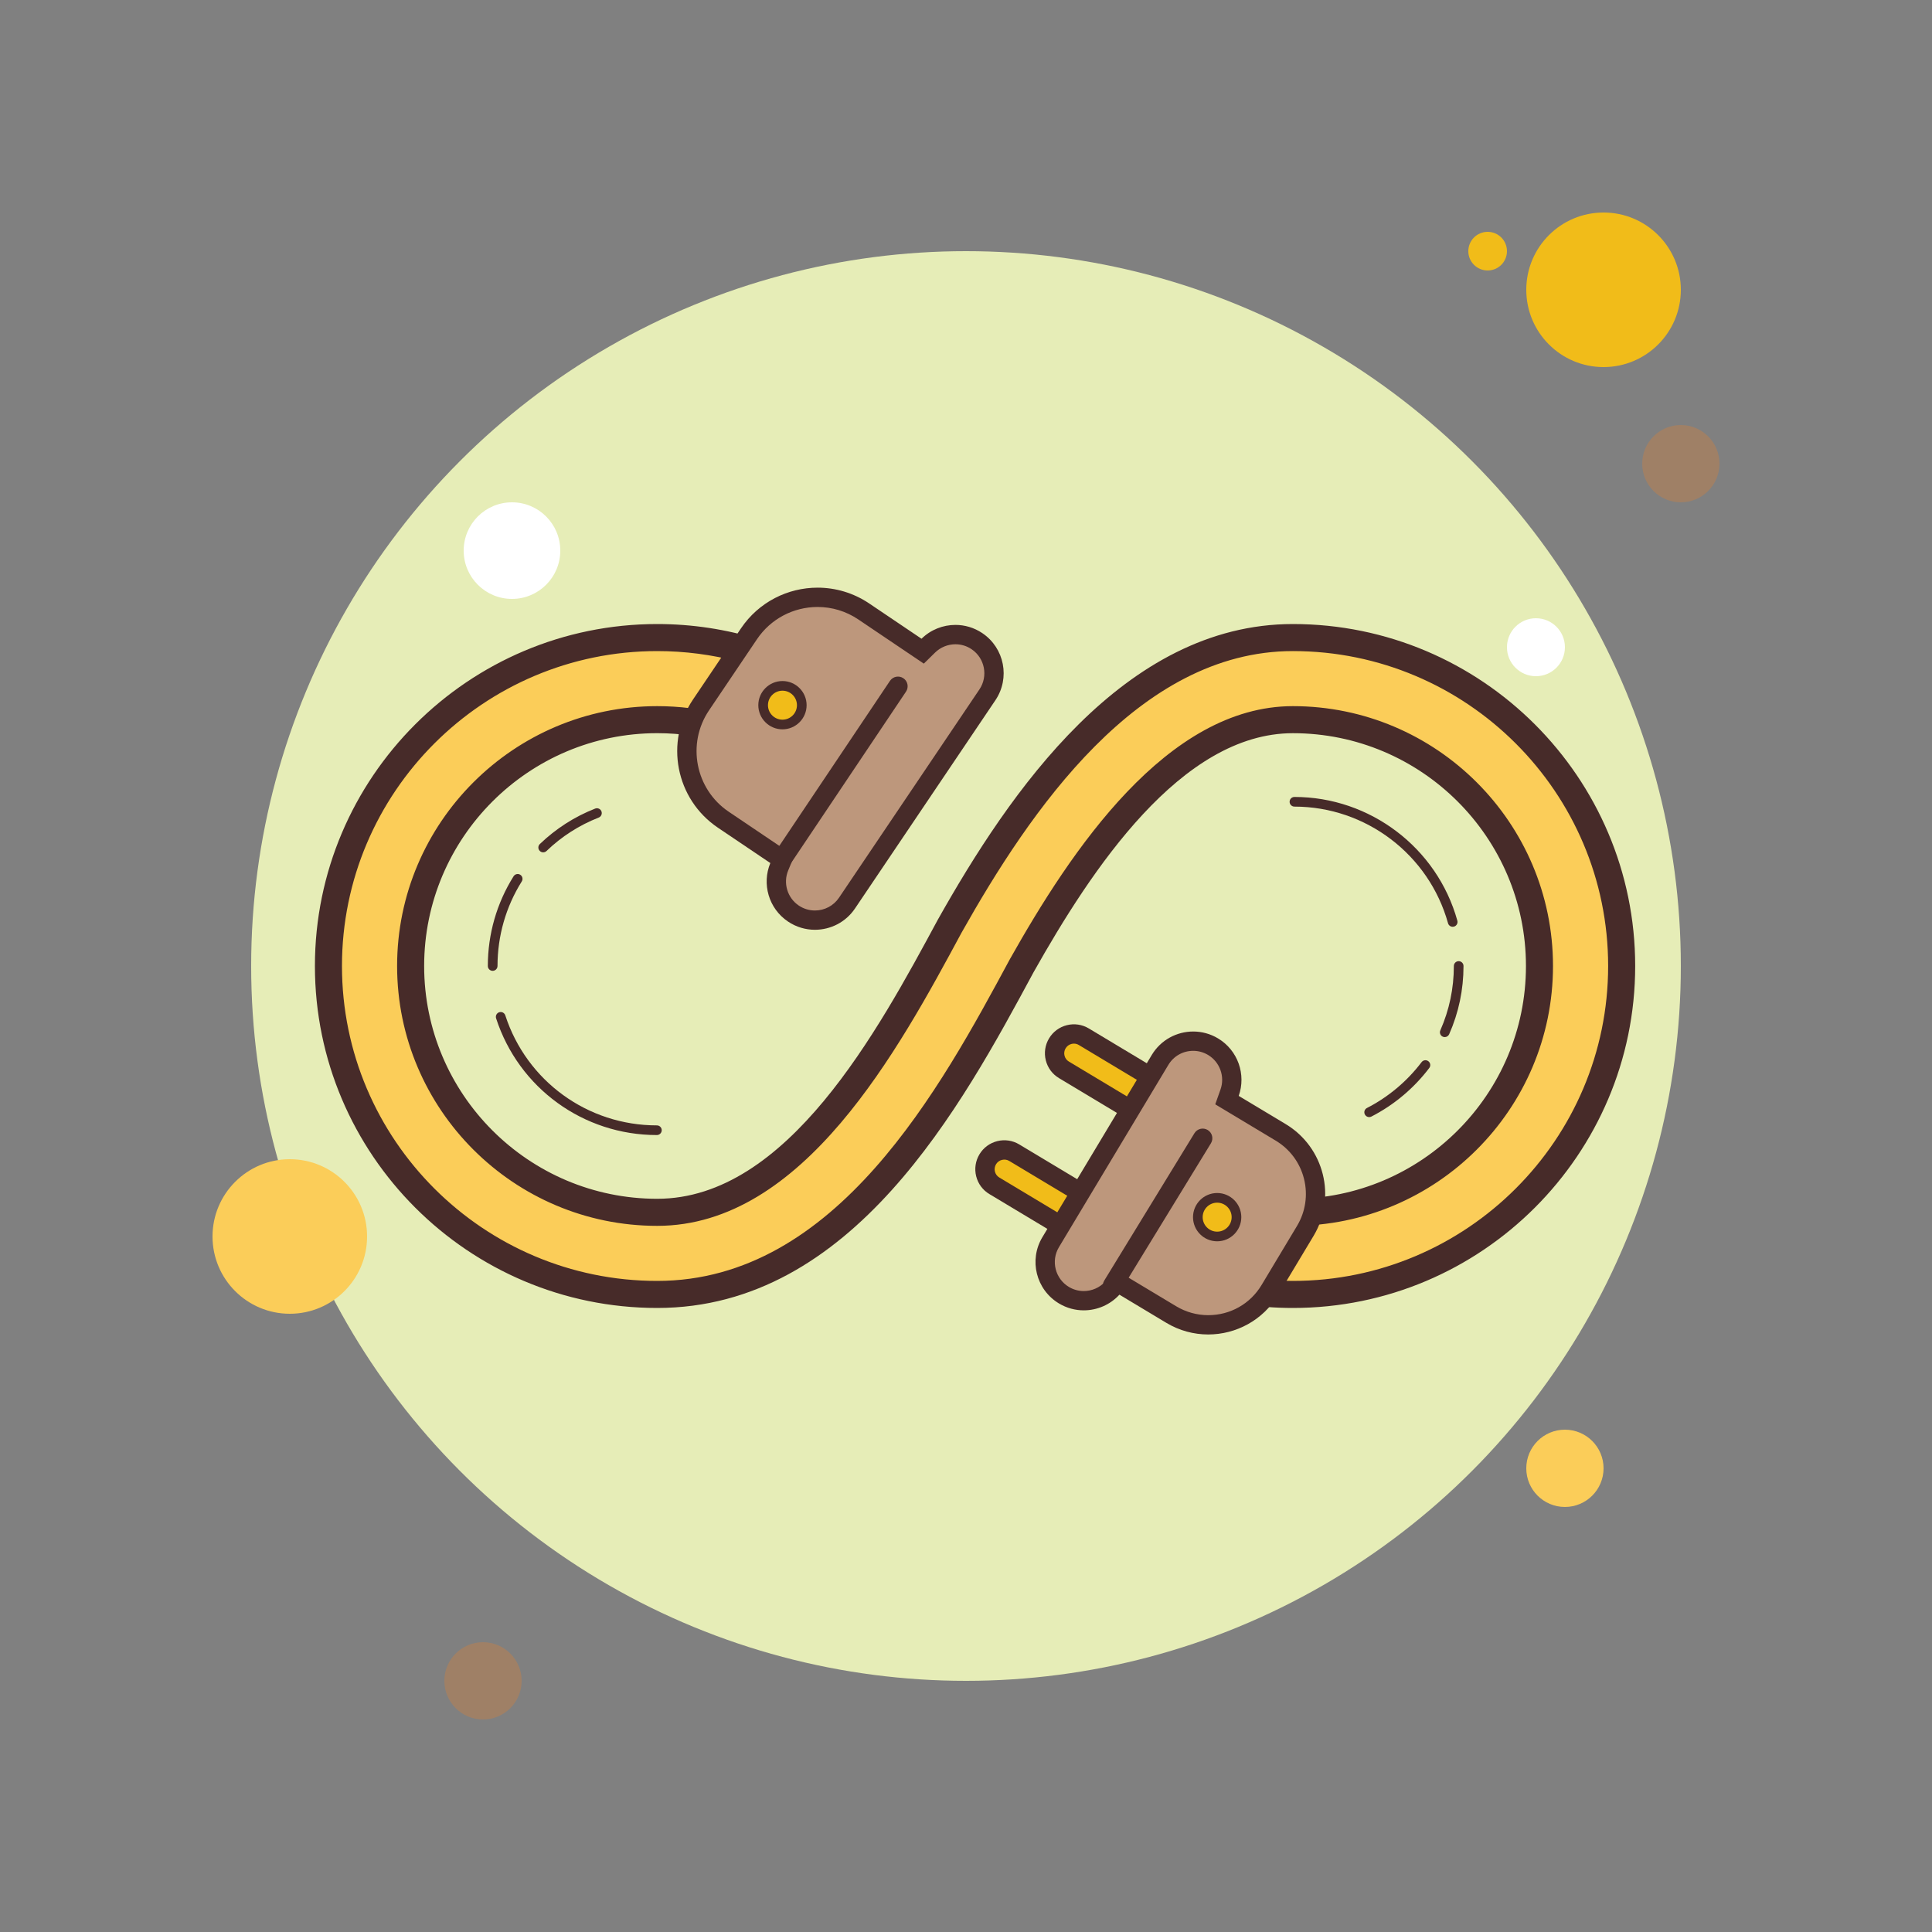 ﻿<?xml version="1.0" encoding="utf-8"?>
<svg xmlns="http://www.w3.org/2000/svg" viewBox="0 0 100 100" width="1000" height="1000">
  <rect x="0" y="0" width="100" height="100" fill="#808080" stroke="none"/>
  <circle cx="77" cy="13" r="1" fill="#f1bc19" />
  <circle cx="50" cy="50" r="37" fill="#e6edb7" />
  <circle cx="83" cy="15" r="4" fill="#f1bc19" />
  <circle cx="87" cy="24" r="2" fill="#9f8066" />
  <circle cx="81" cy="76" r="2" fill="#fbcd59" />
  <circle cx="15" cy="64" r="4" fill="#fbcd59" />
  <circle cx="25" cy="87" r="2" fill="#9f8066" />
  <circle cx="26.5" cy="28.5" r="2.5" fill="#fff" />
  <circle cx="79.5" cy="33.5" r="1.5" fill="#fff" />
  <path fill="#fbcd59" d="M34.017,67C24.634,67,17,59.374,17,50s7.634-17,17.017-17c1.733,0,3.445,0.26,5.085,0.773 l-1.27,4.056c-1.229-0.384-2.512-0.579-3.815-0.579c-7.037,0-12.763,5.72-12.763,12.75s5.725,12.75,12.763,12.75 c7.156,0,11.963-8.918,15.144-14.82C52.78,41.501,58.535,33,66.921,33c9.383,0,17.017,7.626,17.017,17s-7.634,17-17.017,17 c-1.733,0-3.444-0.26-5.085-0.772l1.27-4.056c1.229,0.384,2.512,0.579,3.815,0.579c7.037,0,12.763-5.72,12.763-12.75 s-5.725-12.75-12.763-12.75c-6.155,0-10.956,7.265-14.033,12.729C49.246,56.736,43.714,67,34.017,67z" />
  <path fill="#472b29" d="M34.017,67.7C24.248,67.7,16.3,59.76,16.3,50s7.948-17.7,17.717-17.7 c1.805,0,3.585,0.271,5.294,0.804l0.668,0.209l-1.689,5.392l-0.668-0.209c-1.161-0.363-2.374-0.547-3.605-0.547 c-6.651,0-12.063,5.406-12.063,12.05s5.411,12.05,12.063,12.05c6.738,0,11.425-8.697,14.527-14.451 C52.245,41.024,58.168,32.3,66.92,32.3c9.769,0,17.717,7.94,17.717,17.7S76.689,67.7,66.92,67.7c-1.804,0-3.585-0.271-5.293-0.804 l-0.669-0.209l1.689-5.392l0.668,0.209c1.161,0.363,2.374,0.547,3.605,0.547c6.651,0,12.063-5.406,12.063-12.05 S73.572,37.95,66.92,37.95c-5.787,0-10.432,7.061-13.423,12.373C49.771,57.236,44.132,67.7,34.017,67.7z M34.017,33.7 C25.02,33.7,17.7,41.012,17.7,50s7.32,16.3,16.317,16.3c9.279,0,14.68-10.021,18.254-16.653C55.44,44.018,60.399,36.55,66.92,36.55 c7.423,0,13.463,6.034,13.463,13.45s-6.04,13.45-13.463,13.45c-1.137,0-2.261-0.141-3.35-0.419l-0.853,2.723 c1.366,0.363,2.776,0.546,4.203,0.546c8.997,0,16.317-7.312,16.317-16.3s-7.32-16.3-16.317-16.3 c-8.019,0-13.628,8.317-17.149,14.573C46.517,54.311,41.59,63.45,34.017,63.45c-7.423,0-13.463-6.034-13.463-13.45 s6.04-13.45,13.463-13.45c1.138,0,2.261,0.141,3.35,0.419l0.853-2.723C36.854,33.884,35.444,33.7,34.017,33.7z" />
  <path fill="#f1bc19" d="M54.728,54.003L54.728,54.003c0.284-0.474,0.899-0.627,1.372-0.343l5.144,3.088 c0.474,0.284,0.627,0.899,0.343,1.372l0,0c-0.284,0.474-0.899,0.627-1.372,0.343l-5.144-3.088 C54.597,55.091,54.444,54.477,54.728,54.003z" />
  <path fill="#472b29" d="M60.727,59.105c-0.263,0-0.528-0.069-0.77-0.214l-5.144-3.088c-0.344-0.206-0.586-0.534-0.683-0.922 c-0.097-0.389-0.037-0.792,0.169-1.135l0,0c0,0,0,0,0,0c0.206-0.344,0.534-0.586,0.922-0.683c0.389-0.097,0.792-0.037,1.136,0.169 l5.144,3.088c0.709,0.426,0.94,1.349,0.514,2.058C61.735,58.846,61.237,59.105,60.727,59.105z M55.586,54.018 c-0.041,0-0.082,0.005-0.122,0.015c-0.13,0.032-0.239,0.113-0.308,0.228v0c-0.069,0.115-0.089,0.249-0.057,0.379 c0.033,0.13,0.113,0.239,0.228,0.307l5.144,3.088c0.238,0.142,0.544,0.065,0.686-0.171c0.142-0.236,0.065-0.544-0.171-0.686 l-5.144-3.088C55.764,54.042,55.676,54.018,55.586,54.018z M54.728,54.003h0.01H54.728z" />
  <path fill="#f1bc19" d="M51.125,60.005L51.125,60.005c0.284-0.474,0.899-0.627,1.372-0.343l5.144,3.088 c0.474,0.284,0.627,0.899,0.343,1.372v0c-0.284,0.474-0.899,0.627-1.372,0.343l-5.144-3.088 C50.994,61.093,50.841,60.478,51.125,60.005z" />
  <path fill="#472b29" d="M57.125,65.107c-0.263,0-0.528-0.069-0.77-0.214l-5.145-3.088c-0.344-0.206-0.586-0.534-0.683-0.922 c-0.097-0.389-0.037-0.792,0.169-1.135c0,0,0,0,0,0c0.206-0.344,0.534-0.586,0.923-0.683c0.387-0.097,0.792-0.037,1.135,0.169 l5.145,3.088c0.709,0.426,0.94,1.349,0.514,2.058C58.132,64.848,57.634,65.107,57.125,65.107z M51.554,60.262 c-0.069,0.115-0.089,0.249-0.057,0.379c0.033,0.13,0.113,0.239,0.228,0.307l5.145,3.088c0.238,0.142,0.544,0.065,0.686-0.171 s0.065-0.544-0.171-0.686l-5.145-3.088c-0.114-0.069-0.249-0.089-0.378-0.056C51.731,60.067,51.623,60.148,51.554,60.262z" />
  <path fill="#bd977c" d="M62.536,68.572c-0.671,0-1.332-0.184-1.91-0.531l-2.778-1.668l-0.276,0.302 c-0.377,0.412-0.915,0.649-1.477,0.649c-0.36,0-0.715-0.099-1.026-0.286c-0.945-0.568-1.253-1.799-0.686-2.744l5.661-9.431 c0.365-0.608,1.007-0.971,1.717-0.971c0.361,0,0.716,0.099,1.027,0.286c0.812,0.488,1.172,1.489,0.857,2.38l-0.137,0.385 l2.778,1.668c0.852,0.511,1.453,1.323,1.694,2.287s0.092,1.963-0.419,2.815l-1.833,3.055 C65.049,67.897,63.856,68.572,62.536,68.572C62.536,68.572,62.536,68.572,62.536,68.572z" />
  <path fill="#472b29" d="M61.761,54.391c0.27,0,0.536,0.074,0.77,0.214c0.609,0.366,0.88,1.116,0.643,1.784l-0.273,0.771 l0.701,0.421l2.428,1.458c0.737,0.442,1.258,1.146,1.466,1.979c0.208,0.834,0.079,1.699-0.363,2.437l-1.833,3.055 c-0.587,0.979-1.621,1.563-2.764,1.563c-0.58,0-1.152-0.159-1.653-0.459l-2.428-1.458l-0.701-0.421l-0.552,0.604 c-0.282,0.309-0.686,0.486-1.108,0.486c-0.27,0-0.536-0.074-0.769-0.214c-0.709-0.426-0.94-1.349-0.514-2.058l5.661-9.431 C60.747,54.663,61.228,54.391,61.761,54.391 M61.761,53.391c-0.849,0-1.677,0.433-2.146,1.214l-5.661,9.431 c-0.711,1.184-0.327,2.719,0.857,3.43c0.403,0.242,0.846,0.357,1.284,0.357c0.689,0,1.365-0.286,1.846-0.811l2.428,1.458 c0.68,0.408,1.428,0.602,2.167,0.602c1.433,0,2.83-0.73,3.621-2.048l1.833-3.055c1.199-1.998,0.552-4.589-1.446-5.788 l-2.428-1.458c0.389-1.098-0.034-2.353-1.071-2.976C62.643,53.506,62.199,53.391,61.761,53.391L61.761,53.391z" />
  <g>
    <path fill="#bd977c" d="M42.181,47.626c-0.398,0-0.784-0.118-1.116-0.342c-0.785-0.529-1.093-1.548-0.73-2.421l0.156-0.378 l-3.051-2.057c-1.956-1.319-2.475-3.984-1.156-5.94l2.483-3.683c0.797-1.182,2.125-1.888,3.552-1.888 c0.853,0,1.678,0.253,2.388,0.732l3.051,2.057l0.291-0.287c0.375-0.369,0.874-0.572,1.403-0.572c0.398,0,0.784,0.118,1.116,0.342 c0.914,0.616,1.157,1.862,0.54,2.776l-7.267,10.779C43.469,47.296,42.849,47.626,42.181,47.626L42.181,47.626z" />
    <path fill="#472b29" d="M42.319,31.417L42.319,31.417c0.752,0,1.481,0.223,2.108,0.646l2.712,1.829l0.678,0.457 l0.583-0.573c0.277-0.272,0.661-0.429,1.053-0.429c0.298,0,0.587,0.088,0.836,0.256c0.686,0.462,0.868,1.397,0.405,2.083 l-7.267,10.779c-0.279,0.415-0.745,0.662-1.246,0.662c-0.298,0-0.587-0.088-0.837-0.256c-0.589-0.397-0.819-1.161-0.548-1.815 l0.313-0.755l-0.678-0.457l-2.712-1.829c-1.728-1.165-2.186-3.519-1.021-5.246l2.483-3.683 C39.885,32.04,41.058,31.417,42.319,31.417 M42.319,30.417c-1.536,0-3.044,0.739-3.967,2.108l-2.483,3.683 c-1.476,2.188-0.897,5.159,1.291,6.634l2.712,1.829c-0.446,1.076-0.09,2.352,0.913,3.027c0.429,0.289,0.915,0.427,1.395,0.427 c0.803,0,1.592-0.386,2.075-1.103l7.267-10.779c0.772-1.145,0.469-2.699-0.675-3.471c-0.428-0.289-0.914-0.427-1.395-0.427 c-0.644,0-1.279,0.248-1.754,0.716l-2.712-1.829C44.167,30.682,43.238,30.417,42.319,30.417L42.319,30.417z" />
  </g>
  <g>
    <circle cx="63" cy="63" r="1" fill="#f1bc19" />
    <path fill="#472b29" d="M63,64.25c-0.689,0-1.25-0.561-1.25-1.25s0.561-1.25,1.25-1.25s1.25,0.561,1.25,1.25 S63.689,64.25,63,64.25z M63,62.25c-0.414,0-0.75,0.336-0.75,0.75s0.336,0.75,0.75,0.75s0.75-0.336,0.75-0.75 S63.414,62.25,63,62.25z" />
  </g>
  <g>
    <circle cx="40.5" cy="36.5" r="1" fill="#f1bc19" />
    <path fill="#472b29" d="M40.5,37.75c-0.689,0-1.25-0.561-1.25-1.25s0.561-1.25,1.25-1.25s1.25,0.561,1.25,1.25 S41.189,37.75,40.5,37.75z M40.5,35.75c-0.414,0-0.75,0.336-0.75,0.75s0.336,0.75,0.75,0.75s0.75-0.336,0.75-0.75 S40.914,35.75,40.5,35.75z" />
  </g>
  <g>
    <path fill="#472b29" d="M40.458,45c-0.096,0-0.192-0.027-0.278-0.085c-0.229-0.154-0.291-0.464-0.137-0.694l6.021-8.979 c0.154-0.229,0.464-0.291,0.694-0.137c0.229,0.154,0.291,0.464,0.137,0.694l-6.021,8.979C40.777,44.922,40.619,45,40.458,45z" />
  </g>
  <g>
    <path fill="#472b29" d="M57.583,67.042c-0.089,0-0.179-0.024-0.261-0.074c-0.235-0.144-0.31-0.452-0.165-0.688l4.667-7.625 c0.144-0.235,0.451-0.31,0.688-0.166c0.235,0.144,0.31,0.452,0.165,0.688l-4.667,7.625C57.916,66.957,57.751,67.042,57.583,67.042z" />
  </g>
  <g>
    <path fill="#472b29" d="M28.115,44.117c-0.065,0-0.131-0.026-0.18-0.077c-0.096-0.1-0.093-0.258,0.007-0.353 c0.832-0.798,1.795-1.416,2.864-1.835c0.128-0.05,0.273,0.013,0.324,0.141c0.05,0.129-0.013,0.274-0.142,0.324 c-1.008,0.395-1.917,0.977-2.7,1.73C28.239,44.094,28.177,44.117,28.115,44.117z" />
  </g>
  <g>
    <path fill="#472b29" d="M25.5,50.25c-0.138,0-0.25-0.112-0.25-0.25c0-1.649,0.461-3.255,1.333-4.644 c0.075-0.117,0.229-0.152,0.345-0.079c0.117,0.073,0.152,0.228,0.079,0.345c-0.822,1.31-1.256,2.824-1.256,4.378 C25.75,50.138,25.638,50.25,25.5,50.25z" />
  </g>
  <g>
    <path fill="#472b29" d="M34,58.75c-3.803,0-7.147-2.427-8.322-6.041c-0.042-0.131,0.029-0.272,0.161-0.315 c0.131-0.042,0.272,0.029,0.315,0.161c1.108,3.406,4.261,5.695,7.847,5.695c0.138,0,0.25,0.112,0.25,0.25S34.138,58.75,34,58.75z" />
  </g>
  <g>
    <path fill="#472b29" d="M70.868,57.821c-0.091,0-0.178-0.05-0.223-0.136c-0.063-0.123-0.014-0.274,0.109-0.336 c1.101-0.564,2.079-1.384,2.827-2.373c0.083-0.11,0.241-0.131,0.35-0.048c0.11,0.083,0.132,0.24,0.048,0.35 c-0.793,1.048-1.83,1.918-2.998,2.516C70.945,57.812,70.906,57.821,70.868,57.821z" />
  </g>
  <g>
    <path fill="#472b29" d="M74.78,53.68c-0.034,0-0.068-0.007-0.101-0.021c-0.126-0.056-0.184-0.203-0.127-0.33 c0.463-1.051,0.699-2.171,0.699-3.329c0-0.138,0.112-0.25,0.25-0.25s0.25,0.112,0.25,0.25c0,1.228-0.25,2.416-0.742,3.531 C74.967,53.624,74.875,53.68,74.78,53.68z" />
  </g>
  <g>
    <path fill="#472b29" d="M75.191,47.97c-0.11,0-0.21-0.073-0.241-0.183c-0.988-3.555-4.257-6.037-7.95-6.037 c-0.138,0-0.25-0.112-0.25-0.25s0.112-0.25,0.25-0.25c3.917,0,7.384,2.633,8.432,6.403c0.037,0.133-0.041,0.271-0.174,0.308 C75.235,47.967,75.213,47.97,75.191,47.97z" />
  </g>
</svg>